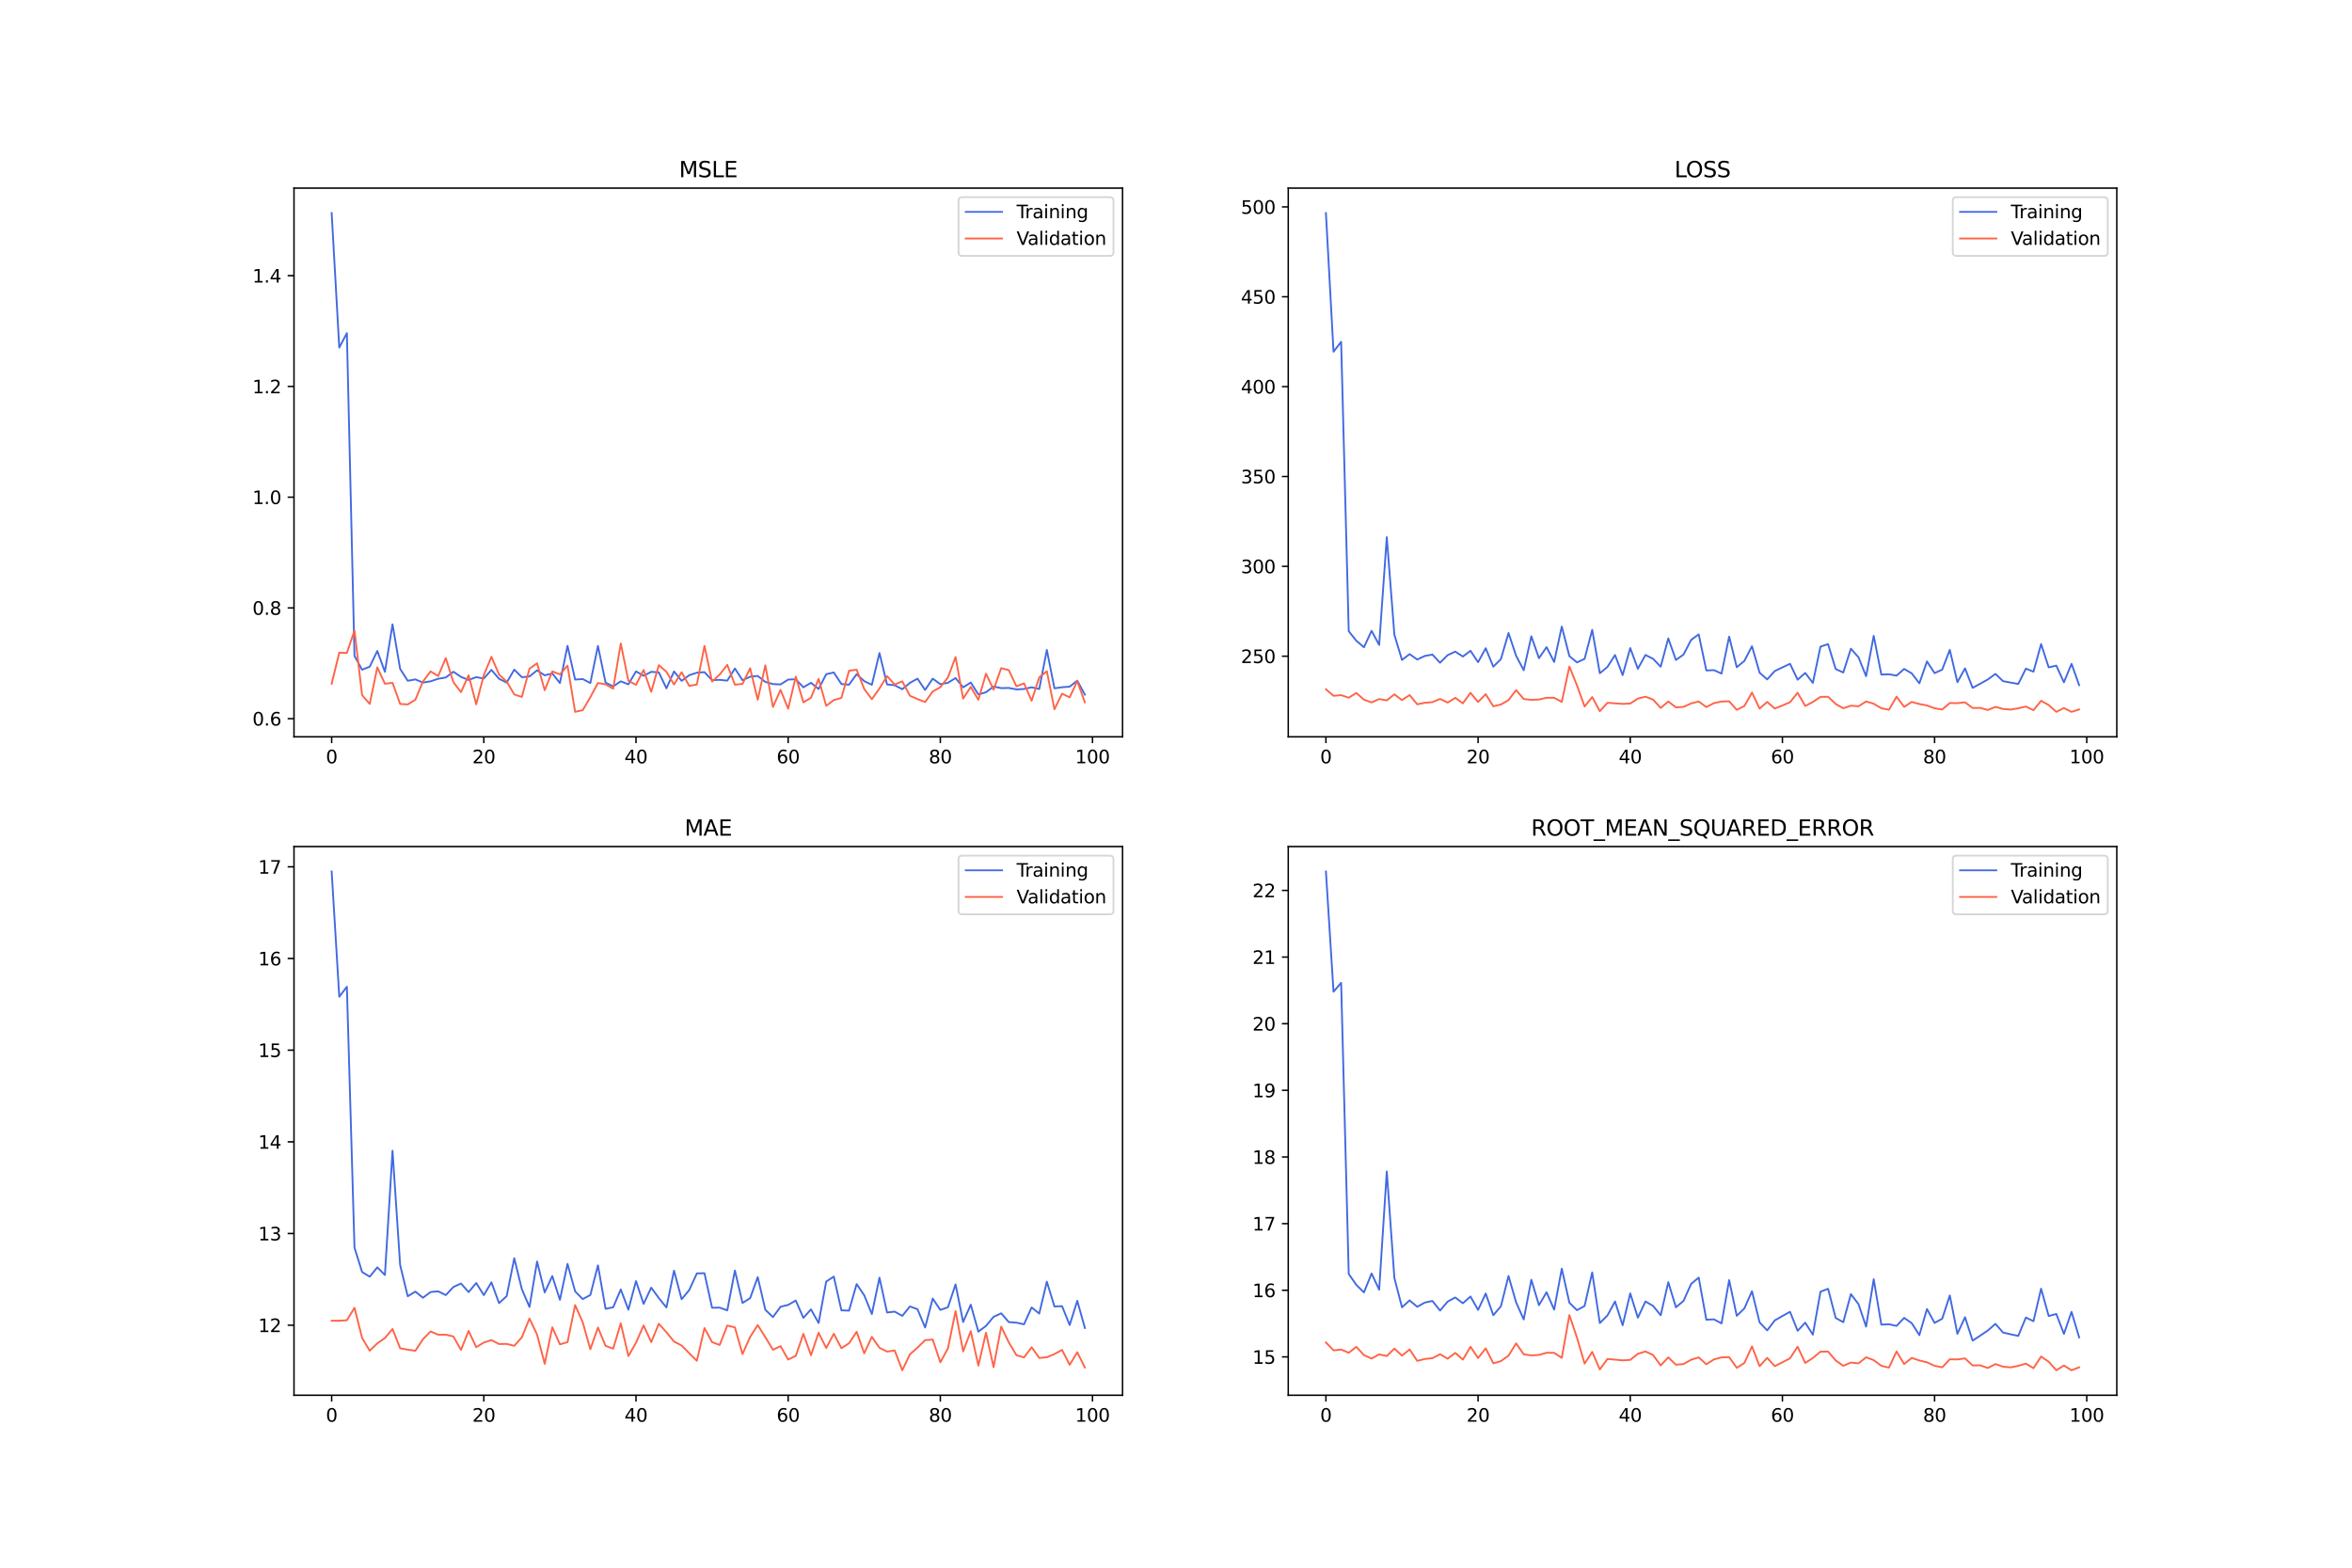 <?xml version="1.0" encoding="utf-8" standalone="no"?>
<!DOCTYPE svg PUBLIC "-//W3C//DTD SVG 1.1//EN"
  "http://www.w3.org/Graphics/SVG/1.1/DTD/svg11.dtd">
<svg xmlns:xlink="http://www.w3.org/1999/xlink" width="1296pt" height="864pt" viewBox="0 0 1296 864" xmlns="http://www.w3.org/2000/svg" version="1.1">
 <defs>
  <style type="text/css">*{stroke-linejoin: round; stroke-linecap: butt}</style>
 </defs>
 <g id="figure_1">
  <g id="patch_1">
   <path d="M 0 864 
L 1296 864 
L 1296 0 
L 0 0 
z
" style="fill: #ffffff"/>
  </g>
  <g id="axes_1">
   <g id="patch_2">
    <path d="M 162 406.08 
L 618.545 406.08 
L 618.545 103.68 
L 162 103.68 
z
" style="fill: #ffffff"/>
   </g>
   <g id="matplotlib.axis_1">
    <g id="xtick_1">
     <g id="line2d_1">
      <defs>
       <path id="m924ff33596" d="M 0 0 
L 0 3.5 
" style="stroke: #000000; stroke-width: 0.8"/>
      </defs>
      <g>
       <use xlink:href="#m924ff33596" x="182.752" y="406.08" style="stroke: #000000; stroke-width: 0.8"/>
      </g>
     </g>
     <g id="text_1">
      <!-- 0 -->
      <g transform="translate(179.571 420.678) scale(0.1 -0.1)">
       <defs>
        <path id="DejaVuSans-30" d="M 2034 4250 
Q 1547 4250 1301 3770 
Q 1056 3291 1056 2328 
Q 1056 1369 1301 889 
Q 1547 409 2034 409 
Q 2525 409 2770 889 
Q 3016 1369 3016 2328 
Q 3016 3291 2770 3770 
Q 2525 4250 2034 4250 
z
M 2034 4750 
Q 2819 4750 3233 4129 
Q 3647 3509 3647 2328 
Q 3647 1150 3233 529 
Q 2819 -91 2034 -91 
Q 1250 -91 836 529 
Q 422 1150 422 2328 
Q 422 3509 836 4129 
Q 1250 4750 2034 4750 
z
" transform="scale(0.016)"/>
       </defs>
       <use xlink:href="#DejaVuSans-30"/>
      </g>
     </g>
    </g>
    <g id="xtick_2">
     <g id="line2d_2">
      <g>
       <use xlink:href="#m924ff33596" x="266.599" y="406.08" style="stroke: #000000; stroke-width: 0.8"/>
      </g>
     </g>
     <g id="text_2">
      <!-- 20 -->
      <g transform="translate(260.236 420.678) scale(0.1 -0.1)">
       <defs>
        <path id="DejaVuSans-32" d="M 1228 531 
L 3431 531 
L 3431 0 
L 469 0 
L 469 531 
Q 828 903 1448 1529 
Q 2069 2156 2228 2338 
Q 2531 2678 2651 2914 
Q 2772 3150 2772 3378 
Q 2772 3750 2511 3984 
Q 2250 4219 1831 4219 
Q 1534 4219 1204 4116 
Q 875 4013 500 3803 
L 500 4441 
Q 881 4594 1212 4672 
Q 1544 4750 1819 4750 
Q 2544 4750 2975 4387 
Q 3406 4025 3406 3419 
Q 3406 3131 3298 2873 
Q 3191 2616 2906 2266 
Q 2828 2175 2409 1742 
Q 1991 1309 1228 531 
z
" transform="scale(0.016)"/>
       </defs>
       <use xlink:href="#DejaVuSans-32"/>
       <use xlink:href="#DejaVuSans-30" x="63.623"/>
      </g>
     </g>
    </g>
    <g id="xtick_3">
     <g id="line2d_3">
      <g>
       <use xlink:href="#m924ff33596" x="350.446" y="406.08" style="stroke: #000000; stroke-width: 0.8"/>
      </g>
     </g>
     <g id="text_3">
      <!-- 40 -->
      <g transform="translate(344.083 420.678) scale(0.1 -0.1)">
       <defs>
        <path id="DejaVuSans-34" d="M 2419 4116 
L 825 1625 
L 2419 1625 
L 2419 4116 
z
M 2253 4666 
L 3047 4666 
L 3047 1625 
L 3713 1625 
L 3713 1100 
L 3047 1100 
L 3047 0 
L 2419 0 
L 2419 1100 
L 313 1100 
L 313 1709 
L 2253 4666 
z
" transform="scale(0.016)"/>
       </defs>
       <use xlink:href="#DejaVuSans-34"/>
       <use xlink:href="#DejaVuSans-30" x="63.623"/>
      </g>
     </g>
    </g>
    <g id="xtick_4">
     <g id="line2d_4">
      <g>
       <use xlink:href="#m924ff33596" x="434.292" y="406.08" style="stroke: #000000; stroke-width: 0.8"/>
      </g>
     </g>
     <g id="text_4">
      <!-- 60 -->
      <g transform="translate(427.93 420.678) scale(0.1 -0.1)">
       <defs>
        <path id="DejaVuSans-36" d="M 2113 2584 
Q 1688 2584 1439 2293 
Q 1191 2003 1191 1497 
Q 1191 994 1439 701 
Q 1688 409 2113 409 
Q 2538 409 2786 701 
Q 3034 994 3034 1497 
Q 3034 2003 2786 2293 
Q 2538 2584 2113 2584 
z
M 3366 4563 
L 3366 3988 
Q 3128 4100 2886 4159 
Q 2644 4219 2406 4219 
Q 1781 4219 1451 3797 
Q 1122 3375 1075 2522 
Q 1259 2794 1537 2939 
Q 1816 3084 2150 3084 
Q 2853 3084 3261 2657 
Q 3669 2231 3669 1497 
Q 3669 778 3244 343 
Q 2819 -91 2113 -91 
Q 1303 -91 875 529 
Q 447 1150 447 2328 
Q 447 3434 972 4092 
Q 1497 4750 2381 4750 
Q 2619 4750 2861 4703 
Q 3103 4656 3366 4563 
z
" transform="scale(0.016)"/>
       </defs>
       <use xlink:href="#DejaVuSans-36"/>
       <use xlink:href="#DejaVuSans-30" x="63.623"/>
      </g>
     </g>
    </g>
    <g id="xtick_5">
     <g id="line2d_5">
      <g>
       <use xlink:href="#m924ff33596" x="518.139" y="406.08" style="stroke: #000000; stroke-width: 0.8"/>
      </g>
     </g>
     <g id="text_5">
      <!-- 80 -->
      <g transform="translate(511.776 420.678) scale(0.1 -0.1)">
       <defs>
        <path id="DejaVuSans-38" d="M 2034 2216 
Q 1584 2216 1326 1975 
Q 1069 1734 1069 1313 
Q 1069 891 1326 650 
Q 1584 409 2034 409 
Q 2484 409 2743 651 
Q 3003 894 3003 1313 
Q 3003 1734 2745 1975 
Q 2488 2216 2034 2216 
z
M 1403 2484 
Q 997 2584 770 2862 
Q 544 3141 544 3541 
Q 544 4100 942 4425 
Q 1341 4750 2034 4750 
Q 2731 4750 3128 4425 
Q 3525 4100 3525 3541 
Q 3525 3141 3298 2862 
Q 3072 2584 2669 2484 
Q 3125 2378 3379 2068 
Q 3634 1759 3634 1313 
Q 3634 634 3220 271 
Q 2806 -91 2034 -91 
Q 1263 -91 848 271 
Q 434 634 434 1313 
Q 434 1759 690 2068 
Q 947 2378 1403 2484 
z
M 1172 3481 
Q 1172 3119 1398 2916 
Q 1625 2713 2034 2713 
Q 2441 2713 2670 2916 
Q 2900 3119 2900 3481 
Q 2900 3844 2670 4047 
Q 2441 4250 2034 4250 
Q 1625 4250 1398 4047 
Q 1172 3844 1172 3481 
z
" transform="scale(0.016)"/>
       </defs>
       <use xlink:href="#DejaVuSans-38"/>
       <use xlink:href="#DejaVuSans-30" x="63.623"/>
      </g>
     </g>
    </g>
    <g id="xtick_6">
     <g id="line2d_6">
      <g>
       <use xlink:href="#m924ff33596" x="601.986" y="406.08" style="stroke: #000000; stroke-width: 0.8"/>
      </g>
     </g>
     <g id="text_6">
      <!-- 100 -->
      <g transform="translate(592.442 420.678) scale(0.1 -0.1)">
       <defs>
        <path id="DejaVuSans-31" d="M 794 531 
L 1825 531 
L 1825 4091 
L 703 3866 
L 703 4441 
L 1819 4666 
L 2450 4666 
L 2450 531 
L 3481 531 
L 3481 0 
L 794 0 
L 794 531 
z
" transform="scale(0.016)"/>
       </defs>
       <use xlink:href="#DejaVuSans-31"/>
       <use xlink:href="#DejaVuSans-30" x="63.623"/>
       <use xlink:href="#DejaVuSans-30" x="127.246"/>
      </g>
     </g>
    </g>
   </g>
   <g id="matplotlib.axis_2">
    <g id="ytick_1">
     <g id="line2d_7">
      <defs>
       <path id="mb33a05f3f6" d="M 0 0 
L -3.5 0 
" style="stroke: #000000; stroke-width: 0.8"/>
      </defs>
      <g>
       <use xlink:href="#mb33a05f3f6" x="162" y="396.077" style="stroke: #000000; stroke-width: 0.8"/>
      </g>
     </g>
     <g id="text_7">
      <!-- 0.6 -->
      <g transform="translate(139.097 399.876) scale(0.1 -0.1)">
       <defs>
        <path id="DejaVuSans-2e" d="M 684 794 
L 1344 794 
L 1344 0 
L 684 0 
L 684 794 
z
" transform="scale(0.016)"/>
       </defs>
       <use xlink:href="#DejaVuSans-30"/>
       <use xlink:href="#DejaVuSans-2e" x="63.623"/>
       <use xlink:href="#DejaVuSans-36" x="95.41"/>
      </g>
     </g>
    </g>
    <g id="ytick_2">
     <g id="line2d_8">
      <g>
       <use xlink:href="#mb33a05f3f6" x="162" y="335.039" style="stroke: #000000; stroke-width: 0.8"/>
      </g>
     </g>
     <g id="text_8">
      <!-- 0.8 -->
      <g transform="translate(139.097 338.839) scale(0.1 -0.1)">
       <use xlink:href="#DejaVuSans-30"/>
       <use xlink:href="#DejaVuSans-2e" x="63.623"/>
       <use xlink:href="#DejaVuSans-38" x="95.41"/>
      </g>
     </g>
    </g>
    <g id="ytick_3">
     <g id="line2d_9">
      <g>
       <use xlink:href="#mb33a05f3f6" x="162" y="274.002" style="stroke: #000000; stroke-width: 0.8"/>
      </g>
     </g>
     <g id="text_9">
      <!-- 1.0 -->
      <g transform="translate(139.097 277.801) scale(0.1 -0.1)">
       <use xlink:href="#DejaVuSans-31"/>
       <use xlink:href="#DejaVuSans-2e" x="63.623"/>
       <use xlink:href="#DejaVuSans-30" x="95.41"/>
      </g>
     </g>
    </g>
    <g id="ytick_4">
     <g id="line2d_10">
      <g>
       <use xlink:href="#mb33a05f3f6" x="162" y="212.965" style="stroke: #000000; stroke-width: 0.8"/>
      </g>
     </g>
     <g id="text_10">
      <!-- 1.2 -->
      <g transform="translate(139.097 216.764) scale(0.1 -0.1)">
       <use xlink:href="#DejaVuSans-31"/>
       <use xlink:href="#DejaVuSans-2e" x="63.623"/>
       <use xlink:href="#DejaVuSans-32" x="95.41"/>
      </g>
     </g>
    </g>
    <g id="ytick_5">
     <g id="line2d_11">
      <g>
       <use xlink:href="#mb33a05f3f6" x="162" y="151.928" style="stroke: #000000; stroke-width: 0.8"/>
      </g>
     </g>
     <g id="text_11">
      <!-- 1.4 -->
      <g transform="translate(139.097 155.727) scale(0.1 -0.1)">
       <use xlink:href="#DejaVuSans-31"/>
       <use xlink:href="#DejaVuSans-2e" x="63.623"/>
       <use xlink:href="#DejaVuSans-34" x="95.41"/>
      </g>
     </g>
    </g>
   </g>
   <g id="line2d_12">
    <path d="M 182.752 117.425 
L 186.944 191.568 
L 191.137 183.618 
L 195.329 361.505 
L 199.521 369.103 
L 203.714 367.445 
L 207.906 358.781 
L 212.098 370.264 
L 216.291 344.076 
L 220.483 368.638 
L 224.675 375.191 
L 228.868 374.444 
L 233.06 376.184 
L 237.252 375.501 
L 241.445 374.091 
L 245.637 373.381 
L 249.829 370.223 
L 254.022 373.07 
L 258.214 374.767 
L 262.406 373.207 
L 266.599 373.943 
L 270.791 369.191 
L 274.983 374.092 
L 279.176 376.204 
L 283.368 369.063 
L 287.56 373.238 
L 291.753 372.805 
L 295.945 369.46 
L 300.137 372.197 
L 304.33 371.154 
L 308.522 376.452 
L 312.714 355.948 
L 316.907 374.538 
L 321.099 374.251 
L 325.292 376.442 
L 329.484 355.987 
L 333.676 376.209 
L 337.869 378.291 
L 342.061 375.499 
L 346.253 377.16 
L 350.446 370.021 
L 354.638 372.411 
L 358.83 370.27 
L 363.023 370.562 
L 367.215 379.363 
L 371.407 370.061 
L 375.6 375.242 
L 379.792 372.115 
L 383.984 370.753 
L 388.177 370.438 
L 392.369 374.874 
L 396.561 374.676 
L 400.754 375.113 
L 404.946 368.418 
L 409.138 374.887 
L 413.331 372.96 
L 417.523 372.528 
L 421.715 375.817 
L 425.908 376.997 
L 430.1 377.216 
L 434.292 374.541 
L 438.485 374.356 
L 442.677 378.805 
L 446.869 376.297 
L 451.062 379.733 
L 455.254 371.58 
L 459.446 370.63 
L 463.639 376.98 
L 467.831 377.358 
L 472.023 371.587 
L 476.216 375.381 
L 480.408 377.417 
L 484.6 359.901 
L 488.793 377.229 
L 492.985 377.648 
L 497.177 379.838 
L 501.37 376.362 
L 505.562 374.033 
L 509.754 380.255 
L 513.947 374.026 
L 518.139 377.078 
L 522.331 376.312 
L 526.524 373.706 
L 530.716 378.812 
L 534.908 376.172 
L 539.101 382.746 
L 543.293 381.526 
L 547.485 378.351 
L 551.678 379.247 
L 555.87 379.146 
L 560.062 379.948 
L 564.255 379.718 
L 568.447 378.789 
L 572.639 379.754 
L 576.832 358.209 
L 581.024 379.356 
L 585.216 378.752 
L 589.409 378.438 
L 593.601 375.138 
L 597.793 382.864 
" clip-path="url(#p428157116c)" style="fill: none; stroke: #4169e1; stroke-linecap: square"/>
   </g>
   <g id="line2d_13">
    <path d="M 182.752 376.834 
L 186.944 359.699 
L 191.137 359.86 
L 195.329 347.466 
L 199.521 383.092 
L 203.714 387.952 
L 207.906 367.806 
L 212.098 376.833 
L 216.291 376.307 
L 220.483 387.965 
L 224.675 388.24 
L 228.868 385.663 
L 233.06 375.604 
L 237.252 370.038 
L 241.445 372.574 
L 245.637 362.683 
L 249.829 375.974 
L 254.022 381.433 
L 258.214 372.17 
L 262.406 388.171 
L 266.599 372 
L 270.791 361.977 
L 274.983 371.749 
L 279.176 375.58 
L 283.368 382.733 
L 287.56 384.119 
L 291.753 368.525 
L 295.945 365.546 
L 300.137 380.398 
L 304.33 370.024 
L 308.522 371.668 
L 312.714 366.86 
L 316.907 392.335 
L 321.099 391.408 
L 325.292 384.245 
L 329.484 376.409 
L 333.676 377.149 
L 337.869 379.577 
L 342.061 354.644 
L 346.253 375.178 
L 350.446 377.439 
L 354.638 369.23 
L 358.83 381.292 
L 363.023 366.6 
L 367.215 370.225 
L 371.407 377.26 
L 375.6 370.474 
L 379.792 378.035 
L 383.984 377.251 
L 388.177 355.959 
L 392.369 375.661 
L 396.561 371.753 
L 400.754 366.428 
L 404.946 377.358 
L 409.138 376.891 
L 413.331 368.287 
L 417.523 385.638 
L 421.715 366.645 
L 425.908 389.627 
L 430.1 380.207 
L 434.292 390.58 
L 438.485 372.916 
L 442.677 387.097 
L 446.869 384.558 
L 451.062 374.127 
L 455.254 389.006 
L 459.446 385.824 
L 463.639 384.629 
L 467.831 369.678 
L 472.023 369.1 
L 476.216 379.741 
L 480.408 385.363 
L 484.6 379.425 
L 488.793 372.622 
L 492.985 377.27 
L 497.177 375.503 
L 501.37 383.46 
L 505.562 385.284 
L 509.754 386.915 
L 513.947 381.094 
L 518.139 378.762 
L 522.331 373.329 
L 526.524 362.151 
L 530.716 385.04 
L 534.908 378.571 
L 539.101 385.681 
L 543.293 371.291 
L 547.485 380.126 
L 551.678 368.23 
L 555.87 369.348 
L 560.062 378.237 
L 564.255 376.613 
L 568.447 386.211 
L 572.639 373.345 
L 576.832 369.931 
L 581.024 390.919 
L 585.216 382.315 
L 589.409 384.331 
L 593.601 375.373 
L 597.793 387.121 
" clip-path="url(#p428157116c)" style="fill: none; stroke: #ff6347; stroke-linecap: square"/>
   </g>
   <g id="patch_3">
    <path d="M 162 406.08 
L 162 103.68 
" style="fill: none; stroke: #000000; stroke-width: 0.8; stroke-linejoin: miter; stroke-linecap: square"/>
   </g>
   <g id="patch_4">
    <path d="M 618.545 406.08 
L 618.545 103.68 
" style="fill: none; stroke: #000000; stroke-width: 0.8; stroke-linejoin: miter; stroke-linecap: square"/>
   </g>
   <g id="patch_5">
    <path d="M 162 406.08 
L 618.545 406.08 
" style="fill: none; stroke: #000000; stroke-width: 0.8; stroke-linejoin: miter; stroke-linecap: square"/>
   </g>
   <g id="patch_6">
    <path d="M 162 103.68 
L 618.545 103.68 
" style="fill: none; stroke: #000000; stroke-width: 0.8; stroke-linejoin: miter; stroke-linecap: square"/>
   </g>
   <g id="text_12">
    <!-- MSLE -->
    <g transform="translate(374.152 97.68) scale(0.12 -0.12)">
     <defs>
      <path id="DejaVuSans-4d" d="M 628 4666 
L 1569 4666 
L 2759 1491 
L 3956 4666 
L 4897 4666 
L 4897 0 
L 4281 0 
L 4281 4097 
L 3078 897 
L 2444 897 
L 1241 4097 
L 1241 0 
L 628 0 
L 628 4666 
z
" transform="scale(0.016)"/>
      <path id="DejaVuSans-53" d="M 3425 4513 
L 3425 3897 
Q 3066 4069 2747 4153 
Q 2428 4238 2131 4238 
Q 1616 4238 1336 4038 
Q 1056 3838 1056 3469 
Q 1056 3159 1242 3001 
Q 1428 2844 1947 2747 
L 2328 2669 
Q 3034 2534 3370 2195 
Q 3706 1856 3706 1288 
Q 3706 609 3251 259 
Q 2797 -91 1919 -91 
Q 1588 -91 1214 -16 
Q 841 59 441 206 
L 441 856 
Q 825 641 1194 531 
Q 1563 422 1919 422 
Q 2459 422 2753 634 
Q 3047 847 3047 1241 
Q 3047 1584 2836 1778 
Q 2625 1972 2144 2069 
L 1759 2144 
Q 1053 2284 737 2584 
Q 422 2884 422 3419 
Q 422 4038 858 4394 
Q 1294 4750 2059 4750 
Q 2388 4750 2728 4690 
Q 3069 4631 3425 4513 
z
" transform="scale(0.016)"/>
      <path id="DejaVuSans-4c" d="M 628 4666 
L 1259 4666 
L 1259 531 
L 3531 531 
L 3531 0 
L 628 0 
L 628 4666 
z
" transform="scale(0.016)"/>
      <path id="DejaVuSans-45" d="M 628 4666 
L 3578 4666 
L 3578 4134 
L 1259 4134 
L 1259 2753 
L 3481 2753 
L 3481 2222 
L 1259 2222 
L 1259 531 
L 3634 531 
L 3634 0 
L 628 0 
L 628 4666 
z
" transform="scale(0.016)"/>
     </defs>
     <use xlink:href="#DejaVuSans-4d"/>
     <use xlink:href="#DejaVuSans-53" x="86.279"/>
     <use xlink:href="#DejaVuSans-4c" x="149.756"/>
     <use xlink:href="#DejaVuSans-45" x="205.469"/>
    </g>
   </g>
   <g id="legend_1">
    <g id="patch_7">
     <path d="M 530.164 141.036 
L 611.545 141.036 
Q 613.545 141.036 613.545 139.036 
L 613.545 110.68 
Q 613.545 108.68 611.545 108.68 
L 530.164 108.68 
Q 528.164 108.68 528.164 110.68 
L 528.164 139.036 
Q 528.164 141.036 530.164 141.036 
z
" style="fill: #ffffff; opacity: 0.8; stroke: #cccccc; stroke-linejoin: miter"/>
    </g>
    <g id="line2d_14">
     <path d="M 532.164 116.778 
L 542.164 116.778 
L 552.164 116.778 
" style="fill: none; stroke: #4169e1; stroke-linecap: square"/>
    </g>
    <g id="text_13">
     <!-- Training -->
     <g transform="translate(560.164 120.278) scale(0.1 -0.1)">
      <defs>
       <path id="DejaVuSans-54" d="M -19 4666 
L 3928 4666 
L 3928 4134 
L 2272 4134 
L 2272 0 
L 1638 0 
L 1638 4134 
L -19 4134 
L -19 4666 
z
" transform="scale(0.016)"/>
       <path id="DejaVuSans-72" d="M 2631 2963 
Q 2534 3019 2420 3045 
Q 2306 3072 2169 3072 
Q 1681 3072 1420 2755 
Q 1159 2438 1159 1844 
L 1159 0 
L 581 0 
L 581 3500 
L 1159 3500 
L 1159 2956 
Q 1341 3275 1631 3429 
Q 1922 3584 2338 3584 
Q 2397 3584 2469 3576 
Q 2541 3569 2628 3553 
L 2631 2963 
z
" transform="scale(0.016)"/>
       <path id="DejaVuSans-61" d="M 2194 1759 
Q 1497 1759 1228 1600 
Q 959 1441 959 1056 
Q 959 750 1161 570 
Q 1363 391 1709 391 
Q 2188 391 2477 730 
Q 2766 1069 2766 1631 
L 2766 1759 
L 2194 1759 
z
M 3341 1997 
L 3341 0 
L 2766 0 
L 2766 531 
Q 2569 213 2275 61 
Q 1981 -91 1556 -91 
Q 1019 -91 701 211 
Q 384 513 384 1019 
Q 384 1609 779 1909 
Q 1175 2209 1959 2209 
L 2766 2209 
L 2766 2266 
Q 2766 2663 2505 2880 
Q 2244 3097 1772 3097 
Q 1472 3097 1187 3025 
Q 903 2953 641 2809 
L 641 3341 
Q 956 3463 1253 3523 
Q 1550 3584 1831 3584 
Q 2591 3584 2966 3190 
Q 3341 2797 3341 1997 
z
" transform="scale(0.016)"/>
       <path id="DejaVuSans-69" d="M 603 3500 
L 1178 3500 
L 1178 0 
L 603 0 
L 603 3500 
z
M 603 4863 
L 1178 4863 
L 1178 4134 
L 603 4134 
L 603 4863 
z
" transform="scale(0.016)"/>
       <path id="DejaVuSans-6e" d="M 3513 2113 
L 3513 0 
L 2938 0 
L 2938 2094 
Q 2938 2591 2744 2837 
Q 2550 3084 2163 3084 
Q 1697 3084 1428 2787 
Q 1159 2491 1159 1978 
L 1159 0 
L 581 0 
L 581 3500 
L 1159 3500 
L 1159 2956 
Q 1366 3272 1645 3428 
Q 1925 3584 2291 3584 
Q 2894 3584 3203 3211 
Q 3513 2838 3513 2113 
z
" transform="scale(0.016)"/>
       <path id="DejaVuSans-67" d="M 2906 1791 
Q 2906 2416 2648 2759 
Q 2391 3103 1925 3103 
Q 1463 3103 1205 2759 
Q 947 2416 947 1791 
Q 947 1169 1205 825 
Q 1463 481 1925 481 
Q 2391 481 2648 825 
Q 2906 1169 2906 1791 
z
M 3481 434 
Q 3481 -459 3084 -895 
Q 2688 -1331 1869 -1331 
Q 1566 -1331 1297 -1286 
Q 1028 -1241 775 -1147 
L 775 -588 
Q 1028 -725 1275 -790 
Q 1522 -856 1778 -856 
Q 2344 -856 2625 -561 
Q 2906 -266 2906 331 
L 2906 616 
Q 2728 306 2450 153 
Q 2172 0 1784 0 
Q 1141 0 747 490 
Q 353 981 353 1791 
Q 353 2603 747 3093 
Q 1141 3584 1784 3584 
Q 2172 3584 2450 3431 
Q 2728 3278 2906 2969 
L 2906 3500 
L 3481 3500 
L 3481 434 
z
" transform="scale(0.016)"/>
      </defs>
      <use xlink:href="#DejaVuSans-54"/>
      <use xlink:href="#DejaVuSans-72" x="46.334"/>
      <use xlink:href="#DejaVuSans-61" x="87.447"/>
      <use xlink:href="#DejaVuSans-69" x="148.727"/>
      <use xlink:href="#DejaVuSans-6e" x="176.51"/>
      <use xlink:href="#DejaVuSans-69" x="239.889"/>
      <use xlink:href="#DejaVuSans-6e" x="267.672"/>
      <use xlink:href="#DejaVuSans-67" x="331.051"/>
     </g>
    </g>
    <g id="line2d_15">
     <path d="M 532.164 131.457 
L 542.164 131.457 
L 552.164 131.457 
" style="fill: none; stroke: #ff6347; stroke-linecap: square"/>
    </g>
    <g id="text_14">
     <!-- Validation -->
     <g transform="translate(560.164 134.957) scale(0.1 -0.1)">
      <defs>
       <path id="DejaVuSans-56" d="M 1831 0 
L 50 4666 
L 709 4666 
L 2188 738 
L 3669 4666 
L 4325 4666 
L 2547 0 
L 1831 0 
z
" transform="scale(0.016)"/>
       <path id="DejaVuSans-6c" d="M 603 4863 
L 1178 4863 
L 1178 0 
L 603 0 
L 603 4863 
z
" transform="scale(0.016)"/>
       <path id="DejaVuSans-64" d="M 2906 2969 
L 2906 4863 
L 3481 4863 
L 3481 0 
L 2906 0 
L 2906 525 
Q 2725 213 2448 61 
Q 2172 -91 1784 -91 
Q 1150 -91 751 415 
Q 353 922 353 1747 
Q 353 2572 751 3078 
Q 1150 3584 1784 3584 
Q 2172 3584 2448 3432 
Q 2725 3281 2906 2969 
z
M 947 1747 
Q 947 1113 1208 752 
Q 1469 391 1925 391 
Q 2381 391 2643 752 
Q 2906 1113 2906 1747 
Q 2906 2381 2643 2742 
Q 2381 3103 1925 3103 
Q 1469 3103 1208 2742 
Q 947 2381 947 1747 
z
" transform="scale(0.016)"/>
       <path id="DejaVuSans-74" d="M 1172 4494 
L 1172 3500 
L 2356 3500 
L 2356 3053 
L 1172 3053 
L 1172 1153 
Q 1172 725 1289 603 
Q 1406 481 1766 481 
L 2356 481 
L 2356 0 
L 1766 0 
Q 1100 0 847 248 
Q 594 497 594 1153 
L 594 3053 
L 172 3053 
L 172 3500 
L 594 3500 
L 594 4494 
L 1172 4494 
z
" transform="scale(0.016)"/>
       <path id="DejaVuSans-6f" d="M 1959 3097 
Q 1497 3097 1228 2736 
Q 959 2375 959 1747 
Q 959 1119 1226 758 
Q 1494 397 1959 397 
Q 2419 397 2687 759 
Q 2956 1122 2956 1747 
Q 2956 2369 2687 2733 
Q 2419 3097 1959 3097 
z
M 1959 3584 
Q 2709 3584 3137 3096 
Q 3566 2609 3566 1747 
Q 3566 888 3137 398 
Q 2709 -91 1959 -91 
Q 1206 -91 779 398 
Q 353 888 353 1747 
Q 353 2609 779 3096 
Q 1206 3584 1959 3584 
z
" transform="scale(0.016)"/>
      </defs>
      <use xlink:href="#DejaVuSans-56"/>
      <use xlink:href="#DejaVuSans-61" x="60.658"/>
      <use xlink:href="#DejaVuSans-6c" x="121.938"/>
      <use xlink:href="#DejaVuSans-69" x="149.721"/>
      <use xlink:href="#DejaVuSans-64" x="177.504"/>
      <use xlink:href="#DejaVuSans-61" x="240.98"/>
      <use xlink:href="#DejaVuSans-74" x="302.26"/>
      <use xlink:href="#DejaVuSans-69" x="341.469"/>
      <use xlink:href="#DejaVuSans-6f" x="369.252"/>
      <use xlink:href="#DejaVuSans-6e" x="430.434"/>
     </g>
    </g>
   </g>
  </g>
  <g id="axes_2">
   <g id="patch_8">
    <path d="M 709.855 406.08 
L 1166.4 406.08 
L 1166.4 103.68 
L 709.855 103.68 
z
" style="fill: #ffffff"/>
   </g>
   <g id="matplotlib.axis_3">
    <g id="xtick_7">
     <g id="line2d_16">
      <g>
       <use xlink:href="#m924ff33596" x="730.607" y="406.08" style="stroke: #000000; stroke-width: 0.8"/>
      </g>
     </g>
     <g id="text_15">
      <!-- 0 -->
      <g transform="translate(727.425 420.678) scale(0.1 -0.1)">
       <use xlink:href="#DejaVuSans-30"/>
      </g>
     </g>
    </g>
    <g id="xtick_8">
     <g id="line2d_17">
      <g>
       <use xlink:href="#m924ff33596" x="814.453" y="406.08" style="stroke: #000000; stroke-width: 0.8"/>
      </g>
     </g>
     <g id="text_16">
      <!-- 20 -->
      <g transform="translate(808.091 420.678) scale(0.1 -0.1)">
       <use xlink:href="#DejaVuSans-32"/>
       <use xlink:href="#DejaVuSans-30" x="63.623"/>
      </g>
     </g>
    </g>
    <g id="xtick_9">
     <g id="line2d_18">
      <g>
       <use xlink:href="#m924ff33596" x="898.3" y="406.08" style="stroke: #000000; stroke-width: 0.8"/>
      </g>
     </g>
     <g id="text_17">
      <!-- 40 -->
      <g transform="translate(891.938 420.678) scale(0.1 -0.1)">
       <use xlink:href="#DejaVuSans-34"/>
       <use xlink:href="#DejaVuSans-30" x="63.623"/>
      </g>
     </g>
    </g>
    <g id="xtick_10">
     <g id="line2d_19">
      <g>
       <use xlink:href="#m924ff33596" x="982.147" y="406.08" style="stroke: #000000; stroke-width: 0.8"/>
      </g>
     </g>
     <g id="text_18">
      <!-- 60 -->
      <g transform="translate(975.784 420.678) scale(0.1 -0.1)">
       <use xlink:href="#DejaVuSans-36"/>
       <use xlink:href="#DejaVuSans-30" x="63.623"/>
      </g>
     </g>
    </g>
    <g id="xtick_11">
     <g id="line2d_20">
      <g>
       <use xlink:href="#m924ff33596" x="1065.994" y="406.08" style="stroke: #000000; stroke-width: 0.8"/>
      </g>
     </g>
     <g id="text_19">
      <!-- 80 -->
      <g transform="translate(1059.631 420.678) scale(0.1 -0.1)">
       <use xlink:href="#DejaVuSans-38"/>
       <use xlink:href="#DejaVuSans-30" x="63.623"/>
      </g>
     </g>
    </g>
    <g id="xtick_12">
     <g id="line2d_21">
      <g>
       <use xlink:href="#m924ff33596" x="1149.84" y="406.08" style="stroke: #000000; stroke-width: 0.8"/>
      </g>
     </g>
     <g id="text_20">
      <!-- 100 -->
      <g transform="translate(1140.297 420.678) scale(0.1 -0.1)">
       <use xlink:href="#DejaVuSans-31"/>
       <use xlink:href="#DejaVuSans-30" x="63.623"/>
       <use xlink:href="#DejaVuSans-30" x="127.246"/>
      </g>
     </g>
    </g>
   </g>
   <g id="matplotlib.axis_4">
    <g id="ytick_6">
     <g id="line2d_22">
      <g>
       <use xlink:href="#mb33a05f3f6" x="709.855" y="361.645" style="stroke: #000000; stroke-width: 0.8"/>
      </g>
     </g>
     <g id="text_21">
      <!-- 250 -->
      <g transform="translate(683.767 365.444) scale(0.1 -0.1)">
       <defs>
        <path id="DejaVuSans-35" d="M 691 4666 
L 3169 4666 
L 3169 4134 
L 1269 4134 
L 1269 2991 
Q 1406 3038 1543 3061 
Q 1681 3084 1819 3084 
Q 2600 3084 3056 2656 
Q 3513 2228 3513 1497 
Q 3513 744 3044 326 
Q 2575 -91 1722 -91 
Q 1428 -91 1123 -41 
Q 819 9 494 109 
L 494 744 
Q 775 591 1075 516 
Q 1375 441 1709 441 
Q 2250 441 2565 725 
Q 2881 1009 2881 1497 
Q 2881 1984 2565 2268 
Q 2250 2553 1709 2553 
Q 1456 2553 1204 2497 
Q 953 2441 691 2322 
L 691 4666 
z
" transform="scale(0.016)"/>
       </defs>
       <use xlink:href="#DejaVuSans-32"/>
       <use xlink:href="#DejaVuSans-35" x="63.623"/>
       <use xlink:href="#DejaVuSans-30" x="127.246"/>
      </g>
     </g>
    </g>
    <g id="ytick_7">
     <g id="line2d_23">
      <g>
       <use xlink:href="#mb33a05f3f6" x="709.855" y="312.122" style="stroke: #000000; stroke-width: 0.8"/>
      </g>
     </g>
     <g id="text_22">
      <!-- 300 -->
      <g transform="translate(683.767 315.921) scale(0.1 -0.1)">
       <defs>
        <path id="DejaVuSans-33" d="M 2597 2516 
Q 3050 2419 3304 2112 
Q 3559 1806 3559 1356 
Q 3559 666 3084 287 
Q 2609 -91 1734 -91 
Q 1441 -91 1130 -33 
Q 819 25 488 141 
L 488 750 
Q 750 597 1062 519 
Q 1375 441 1716 441 
Q 2309 441 2620 675 
Q 2931 909 2931 1356 
Q 2931 1769 2642 2001 
Q 2353 2234 1838 2234 
L 1294 2234 
L 1294 2753 
L 1863 2753 
Q 2328 2753 2575 2939 
Q 2822 3125 2822 3475 
Q 2822 3834 2567 4026 
Q 2313 4219 1838 4219 
Q 1578 4219 1281 4162 
Q 984 4106 628 3988 
L 628 4550 
Q 988 4650 1302 4700 
Q 1616 4750 1894 4750 
Q 2613 4750 3031 4423 
Q 3450 4097 3450 3541 
Q 3450 3153 3228 2886 
Q 3006 2619 2597 2516 
z
" transform="scale(0.016)"/>
       </defs>
       <use xlink:href="#DejaVuSans-33"/>
       <use xlink:href="#DejaVuSans-30" x="63.623"/>
       <use xlink:href="#DejaVuSans-30" x="127.246"/>
      </g>
     </g>
    </g>
    <g id="ytick_8">
     <g id="line2d_24">
      <g>
       <use xlink:href="#mb33a05f3f6" x="709.855" y="262.598" style="stroke: #000000; stroke-width: 0.8"/>
      </g>
     </g>
     <g id="text_23">
      <!-- 350 -->
      <g transform="translate(683.767 266.398) scale(0.1 -0.1)">
       <use xlink:href="#DejaVuSans-33"/>
       <use xlink:href="#DejaVuSans-35" x="63.623"/>
       <use xlink:href="#DejaVuSans-30" x="127.246"/>
      </g>
     </g>
    </g>
    <g id="ytick_9">
     <g id="line2d_25">
      <g>
       <use xlink:href="#mb33a05f3f6" x="709.855" y="213.075" style="stroke: #000000; stroke-width: 0.8"/>
      </g>
     </g>
     <g id="text_24">
      <!-- 400 -->
      <g transform="translate(683.767 216.875) scale(0.1 -0.1)">
       <use xlink:href="#DejaVuSans-34"/>
       <use xlink:href="#DejaVuSans-30" x="63.623"/>
       <use xlink:href="#DejaVuSans-30" x="127.246"/>
      </g>
     </g>
    </g>
    <g id="ytick_10">
     <g id="line2d_26">
      <g>
       <use xlink:href="#mb33a05f3f6" x="709.855" y="163.552" style="stroke: #000000; stroke-width: 0.8"/>
      </g>
     </g>
     <g id="text_25">
      <!-- 450 -->
      <g transform="translate(683.767 167.351) scale(0.1 -0.1)">
       <use xlink:href="#DejaVuSans-34"/>
       <use xlink:href="#DejaVuSans-35" x="63.623"/>
       <use xlink:href="#DejaVuSans-30" x="127.246"/>
      </g>
     </g>
    </g>
    <g id="ytick_11">
     <g id="line2d_27">
      <g>
       <use xlink:href="#mb33a05f3f6" x="709.855" y="114.029" style="stroke: #000000; stroke-width: 0.8"/>
      </g>
     </g>
     <g id="text_26">
      <!-- 500 -->
      <g transform="translate(683.767 117.828) scale(0.1 -0.1)">
       <use xlink:href="#DejaVuSans-35"/>
       <use xlink:href="#DejaVuSans-30" x="63.623"/>
       <use xlink:href="#DejaVuSans-30" x="127.246"/>
      </g>
     </g>
    </g>
   </g>
   <g id="line2d_28">
    <path d="M 730.607 117.425 
L 734.799 193.828 
L 738.991 188.396 
L 743.184 347.888 
L 747.376 353.155 
L 751.568 356.721 
L 755.761 347.655 
L 759.953 355.436 
L 764.145 296.06 
L 768.338 349.827 
L 772.53 363.729 
L 776.722 360.495 
L 780.915 363.481 
L 785.107 361.52 
L 789.299 360.758 
L 793.492 365.262 
L 797.684 361.067 
L 801.876 359.117 
L 806.069 361.833 
L 810.261 358.668 
L 814.453 364.951 
L 818.646 357.249 
L 822.838 367.425 
L 827.03 363.27 
L 831.223 348.862 
L 835.415 361.452 
L 839.607 369.379 
L 843.8 350.683 
L 847.992 362.747 
L 852.184 356.654 
L 856.377 364.835 
L 860.569 345.332 
L 864.761 361.586 
L 868.954 365.085 
L 873.146 363.12 
L 877.338 347.133 
L 881.531 371.042 
L 885.723 367.579 
L 889.915 361.008 
L 894.108 372.08 
L 898.3 357.174 
L 902.492 368.572 
L 906.685 360.997 
L 910.877 363.084 
L 915.069 367.438 
L 919.262 351.845 
L 923.454 363.717 
L 927.646 360.755 
L 931.839 352.667 
L 936.031 349.629 
L 940.223 369.512 
L 944.416 369.342 
L 948.608 371.22 
L 952.8 350.855 
L 956.993 367.714 
L 961.185 364.256 
L 965.377 356.171 
L 969.57 370.738 
L 973.762 374.423 
L 977.954 369.816 
L 982.147 367.807 
L 986.339 365.834 
L 990.531 374.599 
L 994.724 370.894 
L 998.916 376.375 
L 1003.108 356.407 
L 1007.301 354.991 
L 1011.493 368.704 
L 1015.686 370.644 
L 1019.878 357.518 
L 1024.07 362.255 
L 1028.263 372.688 
L 1032.455 350.425 
L 1036.647 371.782 
L 1040.84 371.597 
L 1045.032 372.371 
L 1049.224 368.658 
L 1053.417 371.125 
L 1057.609 376.593 
L 1061.801 364.534 
L 1065.994 370.976 
L 1070.186 369.061 
L 1074.378 358.161 
L 1078.571 375.989 
L 1082.763 368.353 
L 1086.955 379.071 
L 1091.148 376.825 
L 1095.34 374.465 
L 1099.532 371.413 
L 1103.725 375.408 
L 1107.917 376.2 
L 1112.109 376.938 
L 1116.302 368.494 
L 1120.494 370.193 
L 1124.686 354.956 
L 1128.879 367.813 
L 1133.071 366.84 
L 1137.263 376.027 
L 1141.456 365.849 
L 1145.648 377.612 
" clip-path="url(#p2844fc6869)" style="fill: none; stroke: #4169e1; stroke-linecap: square"/>
   </g>
   <g id="line2d_29">
    <path d="M 730.607 379.905 
L 734.799 383.48 
L 738.991 383.122 
L 743.184 384.537 
L 747.376 381.907 
L 751.568 385.601 
L 755.761 387.125 
L 759.953 385.272 
L 764.145 386.006 
L 768.338 382.671 
L 772.53 385.85 
L 776.722 383.07 
L 780.915 388.167 
L 785.107 387.326 
L 789.299 386.971 
L 793.492 385.197 
L 797.684 387.211 
L 801.876 384.59 
L 806.069 387.619 
L 810.261 381.84 
L 814.453 386.894 
L 818.646 382.579 
L 822.838 389.265 
L 827.03 388.274 
L 831.223 385.846 
L 835.415 380.329 
L 839.607 385.259 
L 843.8 385.715 
L 847.992 385.517 
L 852.184 384.557 
L 856.377 384.572 
L 860.569 386.843 
L 864.761 367.371 
L 868.954 377.755 
L 873.146 389.387 
L 877.338 384.158 
L 881.531 391.962 
L 885.723 387.334 
L 889.915 387.621 
L 894.108 387.937 
L 898.3 387.738 
L 902.492 385.017 
L 906.685 383.968 
L 910.877 385.554 
L 915.069 390.183 
L 919.262 386.619 
L 923.454 389.86 
L 927.646 389.578 
L 931.839 387.677 
L 936.031 386.607 
L 940.223 389.685 
L 944.416 387.52 
L 948.608 386.614 
L 952.8 386.501 
L 956.993 391.229 
L 961.185 389.096 
L 965.377 381.689 
L 969.57 390.538 
L 973.762 386.845 
L 977.954 390.499 
L 982.147 388.81 
L 986.339 387.015 
L 990.531 381.827 
L 994.724 389.093 
L 998.916 386.88 
L 1003.108 384.076 
L 1007.301 384.006 
L 1011.493 387.98 
L 1015.686 390.354 
L 1019.878 388.913 
L 1024.07 389.278 
L 1028.263 386.577 
L 1032.455 387.842 
L 1036.647 390.349 
L 1040.84 391.158 
L 1045.032 383.986 
L 1049.224 389.566 
L 1053.417 386.847 
L 1057.609 388.011 
L 1061.801 388.802 
L 1065.994 390.349 
L 1070.186 391.039 
L 1074.378 387.464 
L 1078.571 387.535 
L 1082.763 387.057 
L 1086.955 390.212 
L 1091.148 390.132 
L 1095.34 391.319 
L 1099.532 389.573 
L 1103.725 390.738 
L 1107.917 391.055 
L 1112.109 390.362 
L 1116.302 389.395 
L 1120.494 391.417 
L 1124.686 386.229 
L 1128.879 388.554 
L 1133.071 392.333 
L 1137.263 390.219 
L 1141.456 392.335 
L 1145.648 391.018 
" clip-path="url(#p2844fc6869)" style="fill: none; stroke: #ff6347; stroke-linecap: square"/>
   </g>
   <g id="patch_9">
    <path d="M 709.855 406.08 
L 709.855 103.68 
" style="fill: none; stroke: #000000; stroke-width: 0.8; stroke-linejoin: miter; stroke-linecap: square"/>
   </g>
   <g id="patch_10">
    <path d="M 1166.4 406.08 
L 1166.4 103.68 
" style="fill: none; stroke: #000000; stroke-width: 0.8; stroke-linejoin: miter; stroke-linecap: square"/>
   </g>
   <g id="patch_11">
    <path d="M 709.855 406.08 
L 1166.4 406.08 
" style="fill: none; stroke: #000000; stroke-width: 0.8; stroke-linejoin: miter; stroke-linecap: square"/>
   </g>
   <g id="patch_12">
    <path d="M 709.855 103.68 
L 1166.4 103.68 
" style="fill: none; stroke: #000000; stroke-width: 0.8; stroke-linejoin: miter; stroke-linecap: square"/>
   </g>
   <g id="text_27">
    <!-- LOSS -->
    <g transform="translate(922.66 97.68) scale(0.12 -0.12)">
     <defs>
      <path id="DejaVuSans-4f" d="M 2522 4238 
Q 1834 4238 1429 3725 
Q 1025 3213 1025 2328 
Q 1025 1447 1429 934 
Q 1834 422 2522 422 
Q 3209 422 3611 934 
Q 4013 1447 4013 2328 
Q 4013 3213 3611 3725 
Q 3209 4238 2522 4238 
z
M 2522 4750 
Q 3503 4750 4090 4092 
Q 4678 3434 4678 2328 
Q 4678 1225 4090 567 
Q 3503 -91 2522 -91 
Q 1538 -91 948 565 
Q 359 1222 359 2328 
Q 359 3434 948 4092 
Q 1538 4750 2522 4750 
z
" transform="scale(0.016)"/>
     </defs>
     <use xlink:href="#DejaVuSans-4c"/>
     <use xlink:href="#DejaVuSans-4f" x="52.088"/>
     <use xlink:href="#DejaVuSans-53" x="130.799"/>
     <use xlink:href="#DejaVuSans-53" x="194.275"/>
    </g>
   </g>
   <g id="legend_2">
    <g id="patch_13">
     <path d="M 1078.019 141.036 
L 1159.4 141.036 
Q 1161.4 141.036 1161.4 139.036 
L 1161.4 110.68 
Q 1161.4 108.68 1159.4 108.68 
L 1078.019 108.68 
Q 1076.019 108.68 1076.019 110.68 
L 1076.019 139.036 
Q 1076.019 141.036 1078.019 141.036 
z
" style="fill: #ffffff; opacity: 0.8; stroke: #cccccc; stroke-linejoin: miter"/>
    </g>
    <g id="line2d_30">
     <path d="M 1080.019 116.778 
L 1090.019 116.778 
L 1100.019 116.778 
" style="fill: none; stroke: #4169e1; stroke-linecap: square"/>
    </g>
    <g id="text_28">
     <!-- Training -->
     <g transform="translate(1108.019 120.278) scale(0.1 -0.1)">
      <use xlink:href="#DejaVuSans-54"/>
      <use xlink:href="#DejaVuSans-72" x="46.334"/>
      <use xlink:href="#DejaVuSans-61" x="87.447"/>
      <use xlink:href="#DejaVuSans-69" x="148.727"/>
      <use xlink:href="#DejaVuSans-6e" x="176.51"/>
      <use xlink:href="#DejaVuSans-69" x="239.889"/>
      <use xlink:href="#DejaVuSans-6e" x="267.672"/>
      <use xlink:href="#DejaVuSans-67" x="331.051"/>
     </g>
    </g>
    <g id="line2d_31">
     <path d="M 1080.019 131.457 
L 1090.019 131.457 
L 1100.019 131.457 
" style="fill: none; stroke: #ff6347; stroke-linecap: square"/>
    </g>
    <g id="text_29">
     <!-- Validation -->
     <g transform="translate(1108.019 134.957) scale(0.1 -0.1)">
      <use xlink:href="#DejaVuSans-56"/>
      <use xlink:href="#DejaVuSans-61" x="60.658"/>
      <use xlink:href="#DejaVuSans-6c" x="121.938"/>
      <use xlink:href="#DejaVuSans-69" x="149.721"/>
      <use xlink:href="#DejaVuSans-64" x="177.504"/>
      <use xlink:href="#DejaVuSans-61" x="240.98"/>
      <use xlink:href="#DejaVuSans-74" x="302.26"/>
      <use xlink:href="#DejaVuSans-69" x="341.469"/>
      <use xlink:href="#DejaVuSans-6f" x="369.252"/>
      <use xlink:href="#DejaVuSans-6e" x="430.434"/>
     </g>
    </g>
   </g>
  </g>
  <g id="axes_3">
   <g id="patch_14">
    <path d="M 162 768.96 
L 618.545 768.96 
L 618.545 466.56 
L 162 466.56 
z
" style="fill: #ffffff"/>
   </g>
   <g id="matplotlib.axis_5">
    <g id="xtick_13">
     <g id="line2d_32">
      <g>
       <use xlink:href="#m924ff33596" x="182.752" y="768.96" style="stroke: #000000; stroke-width: 0.8"/>
      </g>
     </g>
     <g id="text_30">
      <!-- 0 -->
      <g transform="translate(179.571 783.558) scale(0.1 -0.1)">
       <use xlink:href="#DejaVuSans-30"/>
      </g>
     </g>
    </g>
    <g id="xtick_14">
     <g id="line2d_33">
      <g>
       <use xlink:href="#m924ff33596" x="266.599" y="768.96" style="stroke: #000000; stroke-width: 0.8"/>
      </g>
     </g>
     <g id="text_31">
      <!-- 20 -->
      <g transform="translate(260.236 783.558) scale(0.1 -0.1)">
       <use xlink:href="#DejaVuSans-32"/>
       <use xlink:href="#DejaVuSans-30" x="63.623"/>
      </g>
     </g>
    </g>
    <g id="xtick_15">
     <g id="line2d_34">
      <g>
       <use xlink:href="#m924ff33596" x="350.446" y="768.96" style="stroke: #000000; stroke-width: 0.8"/>
      </g>
     </g>
     <g id="text_32">
      <!-- 40 -->
      <g transform="translate(344.083 783.558) scale(0.1 -0.1)">
       <use xlink:href="#DejaVuSans-34"/>
       <use xlink:href="#DejaVuSans-30" x="63.623"/>
      </g>
     </g>
    </g>
    <g id="xtick_16">
     <g id="line2d_35">
      <g>
       <use xlink:href="#m924ff33596" x="434.292" y="768.96" style="stroke: #000000; stroke-width: 0.8"/>
      </g>
     </g>
     <g id="text_33">
      <!-- 60 -->
      <g transform="translate(427.93 783.558) scale(0.1 -0.1)">
       <use xlink:href="#DejaVuSans-36"/>
       <use xlink:href="#DejaVuSans-30" x="63.623"/>
      </g>
     </g>
    </g>
    <g id="xtick_17">
     <g id="line2d_36">
      <g>
       <use xlink:href="#m924ff33596" x="518.139" y="768.96" style="stroke: #000000; stroke-width: 0.8"/>
      </g>
     </g>
     <g id="text_34">
      <!-- 80 -->
      <g transform="translate(511.776 783.558) scale(0.1 -0.1)">
       <use xlink:href="#DejaVuSans-38"/>
       <use xlink:href="#DejaVuSans-30" x="63.623"/>
      </g>
     </g>
    </g>
    <g id="xtick_18">
     <g id="line2d_37">
      <g>
       <use xlink:href="#m924ff33596" x="601.986" y="768.96" style="stroke: #000000; stroke-width: 0.8"/>
      </g>
     </g>
     <g id="text_35">
      <!-- 100 -->
      <g transform="translate(592.442 783.558) scale(0.1 -0.1)">
       <use xlink:href="#DejaVuSans-31"/>
       <use xlink:href="#DejaVuSans-30" x="63.623"/>
       <use xlink:href="#DejaVuSans-30" x="127.246"/>
      </g>
     </g>
    </g>
   </g>
   <g id="matplotlib.axis_6">
    <g id="ytick_12">
     <g id="line2d_38">
      <g>
       <use xlink:href="#mb33a05f3f6" x="162" y="730.36" style="stroke: #000000; stroke-width: 0.8"/>
      </g>
     </g>
     <g id="text_36">
      <!-- 12 -->
      <g transform="translate(142.275 734.159) scale(0.1 -0.1)">
       <use xlink:href="#DejaVuSans-31"/>
       <use xlink:href="#DejaVuSans-32" x="63.623"/>
      </g>
     </g>
    </g>
    <g id="ytick_13">
     <g id="line2d_39">
      <g>
       <use xlink:href="#mb33a05f3f6" x="162" y="679.832" style="stroke: #000000; stroke-width: 0.8"/>
      </g>
     </g>
     <g id="text_37">
      <!-- 13 -->
      <g transform="translate(142.275 683.631) scale(0.1 -0.1)">
       <use xlink:href="#DejaVuSans-31"/>
       <use xlink:href="#DejaVuSans-33" x="63.623"/>
      </g>
     </g>
    </g>
    <g id="ytick_14">
     <g id="line2d_40">
      <g>
       <use xlink:href="#mb33a05f3f6" x="162" y="629.304" style="stroke: #000000; stroke-width: 0.8"/>
      </g>
     </g>
     <g id="text_38">
      <!-- 14 -->
      <g transform="translate(142.275 633.103) scale(0.1 -0.1)">
       <use xlink:href="#DejaVuSans-31"/>
       <use xlink:href="#DejaVuSans-34" x="63.623"/>
      </g>
     </g>
    </g>
    <g id="ytick_15">
     <g id="line2d_41">
      <g>
       <use xlink:href="#mb33a05f3f6" x="162" y="578.776" style="stroke: #000000; stroke-width: 0.8"/>
      </g>
     </g>
     <g id="text_39">
      <!-- 15 -->
      <g transform="translate(142.275 582.575) scale(0.1 -0.1)">
       <use xlink:href="#DejaVuSans-31"/>
       <use xlink:href="#DejaVuSans-35" x="63.623"/>
      </g>
     </g>
    </g>
    <g id="ytick_16">
     <g id="line2d_42">
      <g>
       <use xlink:href="#mb33a05f3f6" x="162" y="528.248" style="stroke: #000000; stroke-width: 0.8"/>
      </g>
     </g>
     <g id="text_40">
      <!-- 16 -->
      <g transform="translate(142.275 532.048) scale(0.1 -0.1)">
       <use xlink:href="#DejaVuSans-31"/>
       <use xlink:href="#DejaVuSans-36" x="63.623"/>
      </g>
     </g>
    </g>
    <g id="ytick_17">
     <g id="line2d_43">
      <g>
       <use xlink:href="#mb33a05f3f6" x="162" y="477.721" style="stroke: #000000; stroke-width: 0.8"/>
      </g>
     </g>
     <g id="text_41">
      <!-- 17 -->
      <g transform="translate(142.275 481.52) scale(0.1 -0.1)">
       <defs>
        <path id="DejaVuSans-37" d="M 525 4666 
L 3525 4666 
L 3525 4397 
L 1831 0 
L 1172 0 
L 2766 4134 
L 525 4134 
L 525 4666 
z
" transform="scale(0.016)"/>
       </defs>
       <use xlink:href="#DejaVuSans-31"/>
       <use xlink:href="#DejaVuSans-37" x="63.623"/>
      </g>
     </g>
    </g>
   </g>
   <g id="line2d_44">
    <path d="M 182.752 480.305 
L 186.944 549.338 
L 191.137 543.816 
L 195.329 687.607 
L 199.521 701.036 
L 203.714 703.609 
L 207.906 698.477 
L 212.098 702.693 
L 216.291 634.212 
L 220.483 697.216 
L 224.675 714.414 
L 228.868 711.835 
L 233.06 715.239 
L 237.252 712.08 
L 241.445 711.69 
L 245.637 713.772 
L 249.829 709.302 
L 254.022 707.387 
L 258.214 712.12 
L 262.406 707.114 
L 266.599 713.785 
L 270.791 706.725 
L 274.983 718.186 
L 279.176 714.364 
L 283.368 693.469 
L 287.56 710.55 
L 291.753 720.325 
L 295.945 695.263 
L 300.137 712.285 
L 304.33 703.289 
L 308.522 716.38 
L 312.714 696.574 
L 316.907 711.712 
L 321.099 715.974 
L 325.292 713.712 
L 329.484 697.376 
L 333.676 721.322 
L 337.869 720.487 
L 342.061 710.665 
L 346.253 721.779 
L 350.446 706.052 
L 354.638 718.63 
L 358.83 709.665 
L 363.023 715.385 
L 367.215 720.594 
L 371.407 700.28 
L 375.6 716.057 
L 379.792 710.991 
L 383.984 701.803 
L 388.177 701.709 
L 392.369 720.746 
L 396.561 720.674 
L 400.754 722.168 
L 404.946 700.229 
L 409.138 718.093 
L 413.331 715.478 
L 417.523 703.87 
L 421.715 721.852 
L 425.908 725.889 
L 430.1 720.192 
L 434.292 719.161 
L 438.485 716.776 
L 442.677 726.317 
L 446.869 721.645 
L 451.062 729.14 
L 455.254 706.307 
L 459.446 703.57 
L 463.639 722.169 
L 467.831 722.334 
L 472.023 707.689 
L 476.216 713.888 
L 480.408 724.204 
L 484.6 704.184 
L 488.793 723.363 
L 492.985 722.875 
L 497.177 725.238 
L 501.37 720.021 
L 505.562 721.547 
L 509.754 731.643 
L 513.947 715.675 
L 518.139 721.937 
L 522.331 720.482 
L 526.524 707.869 
L 530.716 728.575 
L 534.908 719.067 
L 539.101 733.908 
L 543.293 730.762 
L 547.485 725.749 
L 551.678 723.812 
L 555.87 728.645 
L 560.062 728.951 
L 564.255 729.868 
L 568.447 720.564 
L 572.639 723.953 
L 576.832 706.38 
L 581.024 720.034 
L 585.216 719.875 
L 589.409 730.262 
L 593.601 716.9 
L 597.793 731.896 
" clip-path="url(#p5e59d9f8b8)" style="fill: none; stroke: #4169e1; stroke-linecap: square"/>
   </g>
   <g id="line2d_45">
    <path d="M 182.752 727.873 
L 186.944 727.891 
L 191.137 727.628 
L 195.329 720.781 
L 199.521 737.36 
L 203.714 744.415 
L 207.906 740.363 
L 212.098 737.416 
L 216.291 732.439 
L 220.483 743.074 
L 224.675 743.841 
L 228.868 744.455 
L 233.06 738.104 
L 237.252 733.798 
L 241.445 735.59 
L 245.637 735.577 
L 249.829 736.571 
L 254.022 743.957 
L 258.214 733.483 
L 262.406 742.481 
L 266.599 739.902 
L 270.791 738.566 
L 274.983 740.749 
L 279.176 740.668 
L 283.368 741.738 
L 287.56 737.02 
L 291.753 726.668 
L 295.945 735.563 
L 300.137 751.653 
L 304.33 731.499 
L 308.522 740.922 
L 312.714 739.706 
L 316.907 719.263 
L 321.099 728.794 
L 325.292 743.609 
L 329.484 731.602 
L 333.676 741.754 
L 337.869 743.271 
L 342.061 729.322 
L 346.253 747.378 
L 350.446 740.013 
L 354.638 730.475 
L 358.83 739.675 
L 363.023 729.568 
L 367.215 734.242 
L 371.407 739.364 
L 375.6 741.55 
L 379.792 745.847 
L 383.984 749.976 
L 388.177 731.931 
L 392.369 739.701 
L 396.561 741.246 
L 400.754 730.547 
L 404.946 731.538 
L 409.138 746.269 
L 413.331 736.826 
L 417.523 730.317 
L 421.715 736.948 
L 425.908 743.883 
L 430.1 741.919 
L 434.292 749.292 
L 438.485 747.276 
L 442.677 735.125 
L 446.869 746.889 
L 451.062 734.506 
L 455.254 742.929 
L 459.446 735.079 
L 463.639 743.043 
L 467.831 740.314 
L 472.023 734.004 
L 476.216 745.882 
L 480.408 736.764 
L 484.6 742.796 
L 488.793 744.901 
L 492.985 744.271 
L 497.177 755.215 
L 501.37 746.432 
L 505.562 742.729 
L 509.754 738.61 
L 513.947 738.275 
L 518.139 750.806 
L 522.331 743.174 
L 526.524 722.589 
L 530.716 744.796 
L 534.908 733.632 
L 539.101 752.61 
L 543.293 734.508 
L 547.485 753.48 
L 551.678 731.153 
L 555.87 739.814 
L 560.062 746.864 
L 564.255 748.137 
L 568.447 742.497 
L 572.639 748.403 
L 576.832 748.031 
L 581.024 746.261 
L 585.216 744.004 
L 589.409 752.198 
L 593.601 745.276 
L 597.793 753.698 
" clip-path="url(#p5e59d9f8b8)" style="fill: none; stroke: #ff6347; stroke-linecap: square"/>
   </g>
   <g id="patch_15">
    <path d="M 162 768.96 
L 162 466.56 
" style="fill: none; stroke: #000000; stroke-width: 0.8; stroke-linejoin: miter; stroke-linecap: square"/>
   </g>
   <g id="patch_16">
    <path d="M 618.545 768.96 
L 618.545 466.56 
" style="fill: none; stroke: #000000; stroke-width: 0.8; stroke-linejoin: miter; stroke-linecap: square"/>
   </g>
   <g id="patch_17">
    <path d="M 162 768.96 
L 618.545 768.96 
" style="fill: none; stroke: #000000; stroke-width: 0.8; stroke-linejoin: miter; stroke-linecap: square"/>
   </g>
   <g id="patch_18">
    <path d="M 162 466.56 
L 618.545 466.56 
" style="fill: none; stroke: #000000; stroke-width: 0.8; stroke-linejoin: miter; stroke-linecap: square"/>
   </g>
   <g id="text_42">
    <!-- MAE -->
    <g transform="translate(377.2 460.56) scale(0.12 -0.12)">
     <defs>
      <path id="DejaVuSans-41" d="M 2188 4044 
L 1331 1722 
L 3047 1722 
L 2188 4044 
z
M 1831 4666 
L 2547 4666 
L 4325 0 
L 3669 0 
L 3244 1197 
L 1141 1197 
L 716 0 
L 50 0 
L 1831 4666 
z
" transform="scale(0.016)"/>
     </defs>
     <use xlink:href="#DejaVuSans-4d"/>
     <use xlink:href="#DejaVuSans-41" x="86.279"/>
     <use xlink:href="#DejaVuSans-45" x="154.688"/>
    </g>
   </g>
   <g id="legend_3">
    <g id="patch_19">
     <path d="M 530.164 503.916 
L 611.545 503.916 
Q 613.545 503.916 613.545 501.916 
L 613.545 473.56 
Q 613.545 471.56 611.545 471.56 
L 530.164 471.56 
Q 528.164 471.56 528.164 473.56 
L 528.164 501.916 
Q 528.164 503.916 530.164 503.916 
z
" style="fill: #ffffff; opacity: 0.8; stroke: #cccccc; stroke-linejoin: miter"/>
    </g>
    <g id="line2d_46">
     <path d="M 532.164 479.658 
L 542.164 479.658 
L 552.164 479.658 
" style="fill: none; stroke: #4169e1; stroke-linecap: square"/>
    </g>
    <g id="text_43">
     <!-- Training -->
     <g transform="translate(560.164 483.158) scale(0.1 -0.1)">
      <use xlink:href="#DejaVuSans-54"/>
      <use xlink:href="#DejaVuSans-72" x="46.334"/>
      <use xlink:href="#DejaVuSans-61" x="87.447"/>
      <use xlink:href="#DejaVuSans-69" x="148.727"/>
      <use xlink:href="#DejaVuSans-6e" x="176.51"/>
      <use xlink:href="#DejaVuSans-69" x="239.889"/>
      <use xlink:href="#DejaVuSans-6e" x="267.672"/>
      <use xlink:href="#DejaVuSans-67" x="331.051"/>
     </g>
    </g>
    <g id="line2d_47">
     <path d="M 532.164 494.337 
L 542.164 494.337 
L 552.164 494.337 
" style="fill: none; stroke: #ff6347; stroke-linecap: square"/>
    </g>
    <g id="text_44">
     <!-- Validation -->
     <g transform="translate(560.164 497.837) scale(0.1 -0.1)">
      <use xlink:href="#DejaVuSans-56"/>
      <use xlink:href="#DejaVuSans-61" x="60.658"/>
      <use xlink:href="#DejaVuSans-6c" x="121.938"/>
      <use xlink:href="#DejaVuSans-69" x="149.721"/>
      <use xlink:href="#DejaVuSans-64" x="177.504"/>
      <use xlink:href="#DejaVuSans-61" x="240.98"/>
      <use xlink:href="#DejaVuSans-74" x="302.26"/>
      <use xlink:href="#DejaVuSans-69" x="341.469"/>
      <use xlink:href="#DejaVuSans-6f" x="369.252"/>
      <use xlink:href="#DejaVuSans-6e" x="430.434"/>
     </g>
    </g>
   </g>
  </g>
  <g id="axes_4">
   <g id="patch_20">
    <path d="M 709.855 768.96 
L 1166.4 768.96 
L 1166.4 466.56 
L 709.855 466.56 
z
" style="fill: #ffffff"/>
   </g>
   <g id="matplotlib.axis_7">
    <g id="xtick_19">
     <g id="line2d_48">
      <g>
       <use xlink:href="#m924ff33596" x="730.607" y="768.96" style="stroke: #000000; stroke-width: 0.8"/>
      </g>
     </g>
     <g id="text_45">
      <!-- 0 -->
      <g transform="translate(727.425 783.558) scale(0.1 -0.1)">
       <use xlink:href="#DejaVuSans-30"/>
      </g>
     </g>
    </g>
    <g id="xtick_20">
     <g id="line2d_49">
      <g>
       <use xlink:href="#m924ff33596" x="814.453" y="768.96" style="stroke: #000000; stroke-width: 0.8"/>
      </g>
     </g>
     <g id="text_46">
      <!-- 20 -->
      <g transform="translate(808.091 783.558) scale(0.1 -0.1)">
       <use xlink:href="#DejaVuSans-32"/>
       <use xlink:href="#DejaVuSans-30" x="63.623"/>
      </g>
     </g>
    </g>
    <g id="xtick_21">
     <g id="line2d_50">
      <g>
       <use xlink:href="#m924ff33596" x="898.3" y="768.96" style="stroke: #000000; stroke-width: 0.8"/>
      </g>
     </g>
     <g id="text_47">
      <!-- 40 -->
      <g transform="translate(891.938 783.558) scale(0.1 -0.1)">
       <use xlink:href="#DejaVuSans-34"/>
       <use xlink:href="#DejaVuSans-30" x="63.623"/>
      </g>
     </g>
    </g>
    <g id="xtick_22">
     <g id="line2d_51">
      <g>
       <use xlink:href="#m924ff33596" x="982.147" y="768.96" style="stroke: #000000; stroke-width: 0.8"/>
      </g>
     </g>
     <g id="text_48">
      <!-- 60 -->
      <g transform="translate(975.784 783.558) scale(0.1 -0.1)">
       <use xlink:href="#DejaVuSans-36"/>
       <use xlink:href="#DejaVuSans-30" x="63.623"/>
      </g>
     </g>
    </g>
    <g id="xtick_23">
     <g id="line2d_52">
      <g>
       <use xlink:href="#m924ff33596" x="1065.994" y="768.96" style="stroke: #000000; stroke-width: 0.8"/>
      </g>
     </g>
     <g id="text_49">
      <!-- 80 -->
      <g transform="translate(1059.631 783.558) scale(0.1 -0.1)">
       <use xlink:href="#DejaVuSans-38"/>
       <use xlink:href="#DejaVuSans-30" x="63.623"/>
      </g>
     </g>
    </g>
    <g id="xtick_24">
     <g id="line2d_53">
      <g>
       <use xlink:href="#m924ff33596" x="1149.84" y="768.96" style="stroke: #000000; stroke-width: 0.8"/>
      </g>
     </g>
     <g id="text_50">
      <!-- 100 -->
      <g transform="translate(1140.297 783.558) scale(0.1 -0.1)">
       <use xlink:href="#DejaVuSans-31"/>
       <use xlink:href="#DejaVuSans-30" x="63.623"/>
       <use xlink:href="#DejaVuSans-30" x="127.246"/>
      </g>
     </g>
    </g>
   </g>
   <g id="matplotlib.axis_8">
    <g id="ytick_18">
     <g id="line2d_54">
      <g>
       <use xlink:href="#mb33a05f3f6" x="709.855" y="747.837" style="stroke: #000000; stroke-width: 0.8"/>
      </g>
     </g>
     <g id="text_51">
      <!-- 15 -->
      <g transform="translate(690.13 751.636) scale(0.1 -0.1)">
       <use xlink:href="#DejaVuSans-31"/>
       <use xlink:href="#DejaVuSans-35" x="63.623"/>
      </g>
     </g>
    </g>
    <g id="ytick_19">
     <g id="line2d_55">
      <g>
       <use xlink:href="#mb33a05f3f6" x="709.855" y="711.108" style="stroke: #000000; stroke-width: 0.8"/>
      </g>
     </g>
     <g id="text_52">
      <!-- 16 -->
      <g transform="translate(690.13 714.907) scale(0.1 -0.1)">
       <use xlink:href="#DejaVuSans-31"/>
       <use xlink:href="#DejaVuSans-36" x="63.623"/>
      </g>
     </g>
    </g>
    <g id="ytick_20">
     <g id="line2d_56">
      <g>
       <use xlink:href="#mb33a05f3f6" x="709.855" y="674.379" style="stroke: #000000; stroke-width: 0.8"/>
      </g>
     </g>
     <g id="text_53">
      <!-- 17 -->
      <g transform="translate(690.13 678.178) scale(0.1 -0.1)">
       <use xlink:href="#DejaVuSans-31"/>
       <use xlink:href="#DejaVuSans-37" x="63.623"/>
      </g>
     </g>
    </g>
    <g id="ytick_21">
     <g id="line2d_57">
      <g>
       <use xlink:href="#mb33a05f3f6" x="709.855" y="637.649" style="stroke: #000000; stroke-width: 0.8"/>
      </g>
     </g>
     <g id="text_54">
      <!-- 18 -->
      <g transform="translate(690.13 641.448) scale(0.1 -0.1)">
       <use xlink:href="#DejaVuSans-31"/>
       <use xlink:href="#DejaVuSans-38" x="63.623"/>
      </g>
     </g>
    </g>
    <g id="ytick_22">
     <g id="line2d_58">
      <g>
       <use xlink:href="#mb33a05f3f6" x="709.855" y="600.92" style="stroke: #000000; stroke-width: 0.8"/>
      </g>
     </g>
     <g id="text_55">
      <!-- 19 -->
      <g transform="translate(690.13 604.719) scale(0.1 -0.1)">
       <defs>
        <path id="DejaVuSans-39" d="M 703 97 
L 703 672 
Q 941 559 1184 500 
Q 1428 441 1663 441 
Q 2288 441 2617 861 
Q 2947 1281 2994 2138 
Q 2813 1869 2534 1725 
Q 2256 1581 1919 1581 
Q 1219 1581 811 2004 
Q 403 2428 403 3163 
Q 403 3881 828 4315 
Q 1253 4750 1959 4750 
Q 2769 4750 3195 4129 
Q 3622 3509 3622 2328 
Q 3622 1225 3098 567 
Q 2575 -91 1691 -91 
Q 1453 -91 1209 -44 
Q 966 3 703 97 
z
M 1959 2075 
Q 2384 2075 2632 2365 
Q 2881 2656 2881 3163 
Q 2881 3666 2632 3958 
Q 2384 4250 1959 4250 
Q 1534 4250 1286 3958 
Q 1038 3666 1038 3163 
Q 1038 2656 1286 2365 
Q 1534 2075 1959 2075 
z
" transform="scale(0.016)"/>
       </defs>
       <use xlink:href="#DejaVuSans-31"/>
       <use xlink:href="#DejaVuSans-39" x="63.623"/>
      </g>
     </g>
    </g>
    <g id="ytick_23">
     <g id="line2d_59">
      <g>
       <use xlink:href="#mb33a05f3f6" x="709.855" y="564.191" style="stroke: #000000; stroke-width: 0.8"/>
      </g>
     </g>
     <g id="text_56">
      <!-- 20 -->
      <g transform="translate(690.13 567.99) scale(0.1 -0.1)">
       <use xlink:href="#DejaVuSans-32"/>
       <use xlink:href="#DejaVuSans-30" x="63.623"/>
      </g>
     </g>
    </g>
    <g id="ytick_24">
     <g id="line2d_60">
      <g>
       <use xlink:href="#mb33a05f3f6" x="709.855" y="527.461" style="stroke: #000000; stroke-width: 0.8"/>
      </g>
     </g>
     <g id="text_57">
      <!-- 21 -->
      <g transform="translate(690.13 531.26) scale(0.1 -0.1)">
       <use xlink:href="#DejaVuSans-32"/>
       <use xlink:href="#DejaVuSans-31" x="63.623"/>
      </g>
     </g>
    </g>
    <g id="ytick_25">
     <g id="line2d_61">
      <g>
       <use xlink:href="#mb33a05f3f6" x="709.855" y="490.732" style="stroke: #000000; stroke-width: 0.8"/>
      </g>
     </g>
     <g id="text_58">
      <!-- 22 -->
      <g transform="translate(690.13 494.531) scale(0.1 -0.1)">
       <use xlink:href="#DejaVuSans-32"/>
       <use xlink:href="#DejaVuSans-32" x="63.623"/>
      </g>
     </g>
    </g>
   </g>
   <g id="line2d_62">
    <path d="M 730.607 480.305 
L 734.799 546.558 
L 738.991 541.656 
L 743.184 702.121 
L 747.376 708.164 
L 751.568 712.29 
L 755.761 701.855 
L 759.953 710.8 
L 764.145 645.639 
L 768.338 704.339 
L 772.53 720.484 
L 776.722 716.689 
L 780.915 720.192 
L 785.107 717.889 
L 789.299 716.997 
L 793.492 722.293 
L 797.684 717.358 
L 801.876 715.079 
L 806.069 718.256 
L 810.261 714.555 
L 814.453 721.925 
L 818.646 712.903 
L 822.838 724.854 
L 827.03 719.945 
L 831.223 703.234 
L 835.415 717.81 
L 839.607 727.177 
L 843.8 705.32 
L 847.992 719.329 
L 852.184 712.212 
L 856.377 721.789 
L 860.569 699.211 
L 864.761 717.967 
L 868.954 722.083 
L 873.146 719.768 
L 877.338 701.26 
L 881.531 729.161 
L 885.723 725.036 
L 889.915 717.289 
L 894.108 730.404 
L 898.3 712.817 
L 902.492 726.216 
L 906.685 717.276 
L 910.877 719.726 
L 915.069 724.869 
L 919.262 706.655 
L 923.454 720.471 
L 927.646 716.993 
L 931.839 707.601 
L 936.031 704.112 
L 940.223 727.335 
L 944.416 727.133 
L 948.608 729.375 
L 952.8 705.518 
L 956.993 725.196 
L 961.185 721.105 
L 965.377 711.652 
L 969.57 728.798 
L 973.762 733.219 
L 977.954 727.698 
L 982.147 725.307 
L 986.339 722.97 
L 990.531 733.431 
L 994.724 728.985 
L 998.916 735.574 
L 1003.108 711.926 
L 1007.301 710.284 
L 1011.493 726.373 
L 1015.686 728.686 
L 1019.878 713.216 
L 1024.07 718.752 
L 1028.263 731.133 
L 1032.455 705.024 
L 1036.647 730.048 
L 1040.84 729.826 
L 1045.032 730.754 
L 1049.224 726.319 
L 1053.417 729.261 
L 1057.609 735.837 
L 1061.801 721.433 
L 1065.994 729.082 
L 1070.186 726.798 
L 1074.378 713.965 
L 1078.571 735.108 
L 1082.763 725.957 
L 1086.955 738.843 
L 1091.148 736.118 
L 1095.34 733.269 
L 1099.532 729.605 
L 1103.725 734.407 
L 1107.917 735.363 
L 1112.109 736.255 
L 1116.302 726.124 
L 1120.494 728.148 
L 1124.686 710.244 
L 1128.879 725.315 
L 1133.071 724.16 
L 1137.263 735.153 
L 1141.456 722.987 
L 1145.648 737.072 
" clip-path="url(#pd6df9fed75)" style="fill: none; stroke: #4169e1; stroke-linecap: square"/>
   </g>
   <g id="line2d_63">
    <path d="M 730.607 739.859 
L 734.799 744.232 
L 738.991 743.792 
L 743.184 745.531 
L 747.376 742.304 
L 751.568 746.843 
L 755.761 748.726 
L 759.953 746.437 
L 764.145 747.343 
L 768.338 743.239 
L 772.53 747.149 
L 776.722 743.728 
L 780.915 750.019 
L 785.107 748.975 
L 789.299 748.536 
L 793.492 746.344 
L 797.684 748.833 
L 801.876 745.596 
L 806.069 749.338 
L 810.261 742.221 
L 814.453 748.441 
L 818.646 743.126 
L 822.838 751.382 
L 827.03 750.15 
L 831.223 747.145 
L 835.415 740.376 
L 839.607 746.421 
L 843.8 746.984 
L 847.992 746.739 
L 852.184 745.556 
L 856.377 745.574 
L 860.569 748.377 
L 864.761 724.79 
L 868.954 737.245 
L 873.146 751.535 
L 877.338 745.065 
L 881.531 754.748 
L 885.723 748.986 
L 889.915 749.34 
L 894.108 749.732 
L 898.3 749.486 
L 902.492 746.122 
L 906.685 744.831 
L 910.877 746.785 
L 915.069 752.526 
L 919.262 748.1 
L 923.454 752.123 
L 927.646 751.772 
L 931.839 749.411 
L 936.031 748.086 
L 940.223 751.905 
L 944.416 749.216 
L 948.608 748.094 
L 952.8 747.954 
L 956.993 753.831 
L 961.185 751.172 
L 965.377 742.037 
L 969.57 752.968 
L 973.762 748.379 
L 977.954 752.92 
L 982.147 750.816 
L 986.339 748.59 
L 990.531 742.205 
L 994.724 751.169 
L 998.916 748.422 
L 1003.108 744.965 
L 1007.301 744.878 
L 1011.493 749.785 
L 1015.686 752.739 
L 1019.878 750.944 
L 1024.07 751.398 
L 1028.263 748.049 
L 1032.455 749.615 
L 1036.647 752.733 
L 1040.84 753.742 
L 1045.032 744.854 
L 1049.224 751.757 
L 1053.417 748.382 
L 1057.609 749.824 
L 1061.801 750.807 
L 1065.994 752.732 
L 1070.186 753.594 
L 1074.378 749.146 
L 1078.571 749.234 
L 1082.763 748.642 
L 1086.955 752.562 
L 1091.148 752.462 
L 1095.34 753.944 
L 1099.532 751.765 
L 1103.725 753.218 
L 1107.917 753.614 
L 1112.109 752.749 
L 1116.302 751.543 
L 1120.494 754.066 
L 1124.686 747.618 
L 1128.879 750.498 
L 1133.071 755.212 
L 1137.263 752.57 
L 1141.456 755.215 
L 1145.648 753.568 
" clip-path="url(#pd6df9fed75)" style="fill: none; stroke: #ff6347; stroke-linecap: square"/>
   </g>
   <g id="patch_21">
    <path d="M 709.855 768.96 
L 709.855 466.56 
" style="fill: none; stroke: #000000; stroke-width: 0.8; stroke-linejoin: miter; stroke-linecap: square"/>
   </g>
   <g id="patch_22">
    <path d="M 1166.4 768.96 
L 1166.4 466.56 
" style="fill: none; stroke: #000000; stroke-width: 0.8; stroke-linejoin: miter; stroke-linecap: square"/>
   </g>
   <g id="patch_23">
    <path d="M 709.855 768.96 
L 1166.4 768.96 
" style="fill: none; stroke: #000000; stroke-width: 0.8; stroke-linejoin: miter; stroke-linecap: square"/>
   </g>
   <g id="patch_24">
    <path d="M 709.855 466.56 
L 1166.4 466.56 
" style="fill: none; stroke: #000000; stroke-width: 0.8; stroke-linejoin: miter; stroke-linecap: square"/>
   </g>
   <g id="text_59">
    <!-- ROOT_MEAN_SQUARED_ERROR -->
    <g transform="translate(843.656 460.56) scale(0.12 -0.12)">
     <defs>
      <path id="DejaVuSans-52" d="M 2841 2188 
Q 3044 2119 3236 1894 
Q 3428 1669 3622 1275 
L 4263 0 
L 3584 0 
L 2988 1197 
Q 2756 1666 2539 1819 
Q 2322 1972 1947 1972 
L 1259 1972 
L 1259 0 
L 628 0 
L 628 4666 
L 2053 4666 
Q 2853 4666 3247 4331 
Q 3641 3997 3641 3322 
Q 3641 2881 3436 2590 
Q 3231 2300 2841 2188 
z
M 1259 4147 
L 1259 2491 
L 2053 2491 
Q 2509 2491 2742 2702 
Q 2975 2913 2975 3322 
Q 2975 3731 2742 3939 
Q 2509 4147 2053 4147 
L 1259 4147 
z
" transform="scale(0.016)"/>
      <path id="DejaVuSans-5f" d="M 3263 -1063 
L 3263 -1509 
L -63 -1509 
L -63 -1063 
L 3263 -1063 
z
" transform="scale(0.016)"/>
      <path id="DejaVuSans-4e" d="M 628 4666 
L 1478 4666 
L 3547 763 
L 3547 4666 
L 4159 4666 
L 4159 0 
L 3309 0 
L 1241 3903 
L 1241 0 
L 628 0 
L 628 4666 
z
" transform="scale(0.016)"/>
      <path id="DejaVuSans-51" d="M 2522 4238 
Q 1834 4238 1429 3725 
Q 1025 3213 1025 2328 
Q 1025 1447 1429 934 
Q 1834 422 2522 422 
Q 3209 422 3611 934 
Q 4013 1447 4013 2328 
Q 4013 3213 3611 3725 
Q 3209 4238 2522 4238 
z
M 3406 84 
L 4238 -825 
L 3475 -825 
L 2784 -78 
Q 2681 -84 2626 -87 
Q 2572 -91 2522 -91 
Q 1538 -91 948 567 
Q 359 1225 359 2328 
Q 359 3434 948 4092 
Q 1538 4750 2522 4750 
Q 3503 4750 4090 4092 
Q 4678 3434 4678 2328 
Q 4678 1516 4351 937 
Q 4025 359 3406 84 
z
" transform="scale(0.016)"/>
      <path id="DejaVuSans-55" d="M 556 4666 
L 1191 4666 
L 1191 1831 
Q 1191 1081 1462 751 
Q 1734 422 2344 422 
Q 2950 422 3222 751 
Q 3494 1081 3494 1831 
L 3494 4666 
L 4128 4666 
L 4128 1753 
Q 4128 841 3676 375 
Q 3225 -91 2344 -91 
Q 1459 -91 1007 375 
Q 556 841 556 1753 
L 556 4666 
z
" transform="scale(0.016)"/>
      <path id="DejaVuSans-44" d="M 1259 4147 
L 1259 519 
L 2022 519 
Q 2988 519 3436 956 
Q 3884 1394 3884 2338 
Q 3884 3275 3436 3711 
Q 2988 4147 2022 4147 
L 1259 4147 
z
M 628 4666 
L 1925 4666 
Q 3281 4666 3915 4102 
Q 4550 3538 4550 2338 
Q 4550 1131 3912 565 
Q 3275 0 1925 0 
L 628 0 
L 628 4666 
z
" transform="scale(0.016)"/>
     </defs>
     <use xlink:href="#DejaVuSans-52"/>
     <use xlink:href="#DejaVuSans-4f" x="69.482"/>
     <use xlink:href="#DejaVuSans-4f" x="148.193"/>
     <use xlink:href="#DejaVuSans-54" x="226.904"/>
     <use xlink:href="#DejaVuSans-5f" x="287.988"/>
     <use xlink:href="#DejaVuSans-4d" x="337.988"/>
     <use xlink:href="#DejaVuSans-45" x="424.268"/>
     <use xlink:href="#DejaVuSans-41" x="487.451"/>
     <use xlink:href="#DejaVuSans-4e" x="555.859"/>
     <use xlink:href="#DejaVuSans-5f" x="630.664"/>
     <use xlink:href="#DejaVuSans-53" x="680.664"/>
     <use xlink:href="#DejaVuSans-51" x="744.141"/>
     <use xlink:href="#DejaVuSans-55" x="822.852"/>
     <use xlink:href="#DejaVuSans-41" x="896.045"/>
     <use xlink:href="#DejaVuSans-52" x="964.453"/>
     <use xlink:href="#DejaVuSans-45" x="1033.936"/>
     <use xlink:href="#DejaVuSans-44" x="1097.119"/>
     <use xlink:href="#DejaVuSans-5f" x="1174.121"/>
     <use xlink:href="#DejaVuSans-45" x="1224.121"/>
     <use xlink:href="#DejaVuSans-52" x="1287.305"/>
     <use xlink:href="#DejaVuSans-52" x="1356.787"/>
     <use xlink:href="#DejaVuSans-4f" x="1426.27"/>
     <use xlink:href="#DejaVuSans-52" x="1504.98"/>
    </g>
   </g>
   <g id="legend_4">
    <g id="patch_25">
     <path d="M 1078.019 503.916 
L 1159.4 503.916 
Q 1161.4 503.916 1161.4 501.916 
L 1161.4 473.56 
Q 1161.4 471.56 1159.4 471.56 
L 1078.019 471.56 
Q 1076.019 471.56 1076.019 473.56 
L 1076.019 501.916 
Q 1076.019 503.916 1078.019 503.916 
z
" style="fill: #ffffff; opacity: 0.8; stroke: #cccccc; stroke-linejoin: miter"/>
    </g>
    <g id="line2d_64">
     <path d="M 1080.019 479.658 
L 1090.019 479.658 
L 1100.019 479.658 
" style="fill: none; stroke: #4169e1; stroke-linecap: square"/>
    </g>
    <g id="text_60">
     <!-- Training -->
     <g transform="translate(1108.019 483.158) scale(0.1 -0.1)">
      <use xlink:href="#DejaVuSans-54"/>
      <use xlink:href="#DejaVuSans-72" x="46.334"/>
      <use xlink:href="#DejaVuSans-61" x="87.447"/>
      <use xlink:href="#DejaVuSans-69" x="148.727"/>
      <use xlink:href="#DejaVuSans-6e" x="176.51"/>
      <use xlink:href="#DejaVuSans-69" x="239.889"/>
      <use xlink:href="#DejaVuSans-6e" x="267.672"/>
      <use xlink:href="#DejaVuSans-67" x="331.051"/>
     </g>
    </g>
    <g id="line2d_65">
     <path d="M 1080.019 494.337 
L 1090.019 494.337 
L 1100.019 494.337 
" style="fill: none; stroke: #ff6347; stroke-linecap: square"/>
    </g>
    <g id="text_61">
     <!-- Validation -->
     <g transform="translate(1108.019 497.837) scale(0.1 -0.1)">
      <use xlink:href="#DejaVuSans-56"/>
      <use xlink:href="#DejaVuSans-61" x="60.658"/>
      <use xlink:href="#DejaVuSans-6c" x="121.938"/>
      <use xlink:href="#DejaVuSans-69" x="149.721"/>
      <use xlink:href="#DejaVuSans-64" x="177.504"/>
      <use xlink:href="#DejaVuSans-61" x="240.98"/>
      <use xlink:href="#DejaVuSans-74" x="302.26"/>
      <use xlink:href="#DejaVuSans-69" x="341.469"/>
      <use xlink:href="#DejaVuSans-6f" x="369.252"/>
      <use xlink:href="#DejaVuSans-6e" x="430.434"/>
     </g>
    </g>
   </g>
  </g>
 </g>
 <defs>
  <clipPath id="p428157116c">
   <rect x="162" y="103.68" width="456.545" height="302.4"/>
  </clipPath>
  <clipPath id="p2844fc6869">
   <rect x="709.855" y="103.68" width="456.545" height="302.4"/>
  </clipPath>
  <clipPath id="p5e59d9f8b8">
   <rect x="162" y="466.56" width="456.545" height="302.4"/>
  </clipPath>
  <clipPath id="pd6df9fed75">
   <rect x="709.855" y="466.56" width="456.545" height="302.4"/>
  </clipPath>
 </defs>
</svg>
